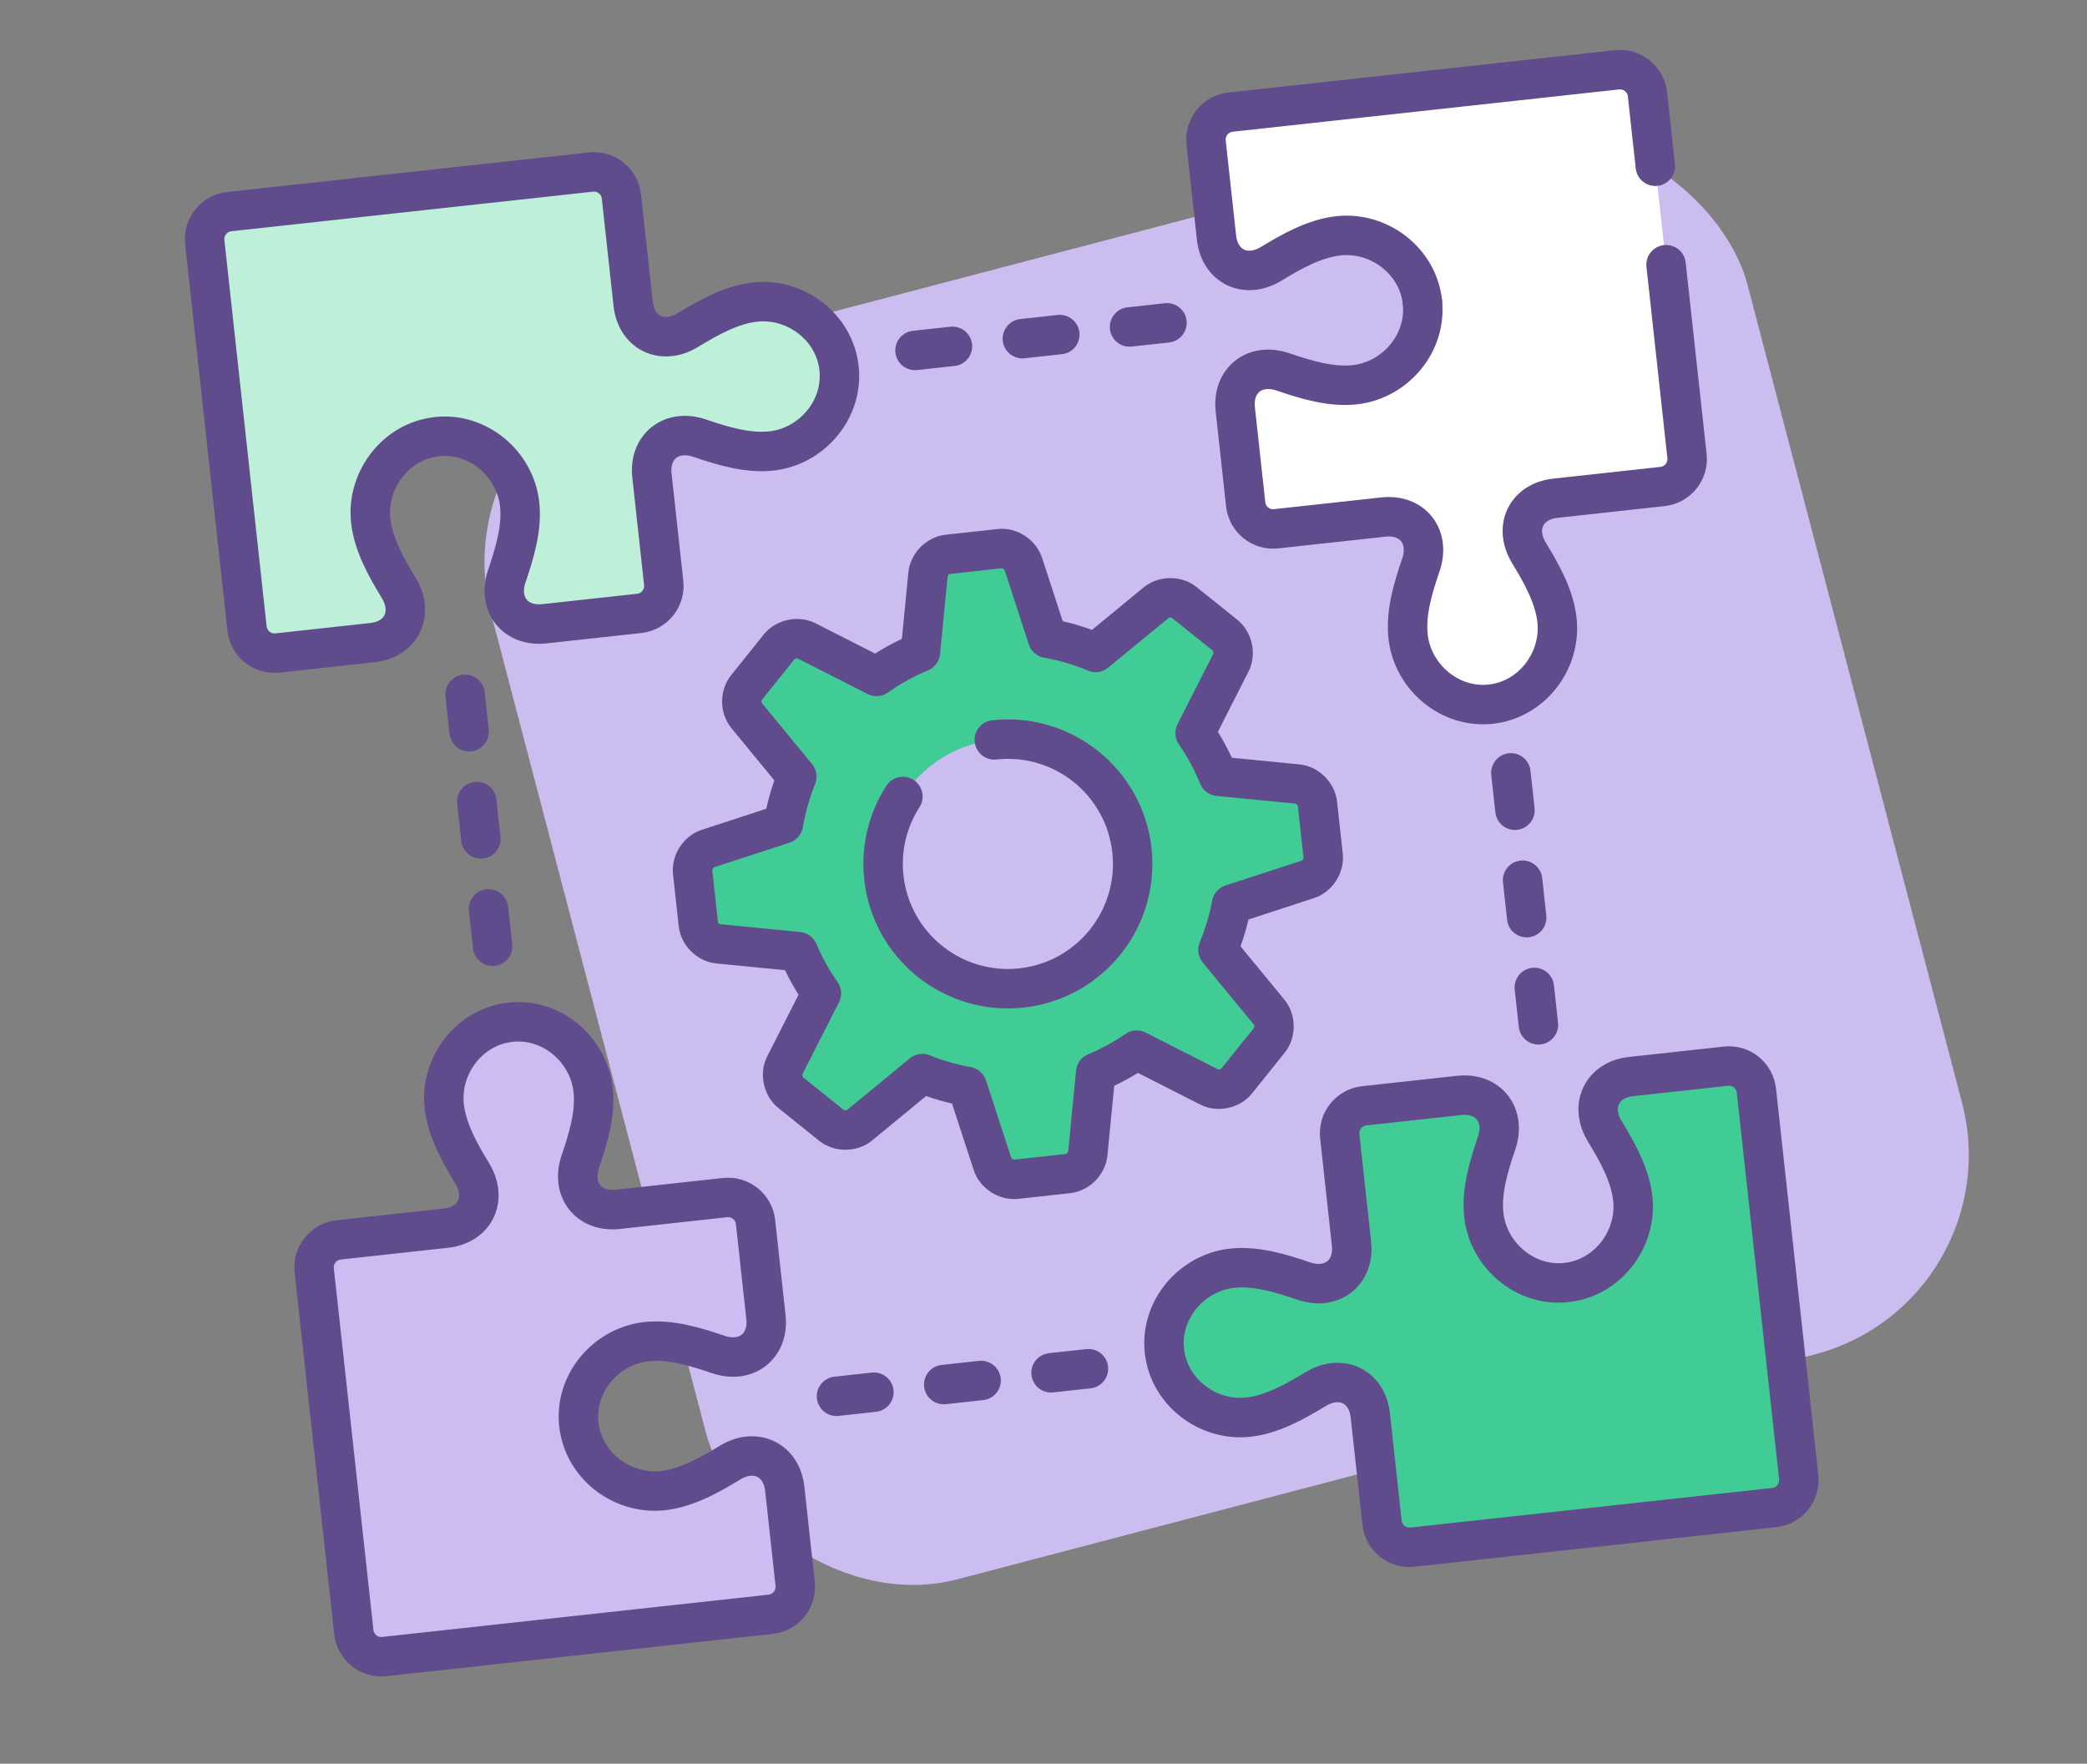 <?xml version="1.0" encoding="UTF-8"?>
<svg xmlns="http://www.w3.org/2000/svg" width="71" height="60" viewBox="0 0 71 60" fill="none">
  <rect x="0" y="0" width="71" height="60" fill="#808080" stroke="none"/>
  <rect x="14.935" y="14.122" width="44.184" height="42.782" rx="7.013" transform="rotate(-14.697 14.935 14.122)" fill="#CCBDF1"></rect>
  <g clip-path="url(#clip0_1917_3759)">
    <path d="M44.142 26.671L41.453 26.409C41.239 25.887 40.973 25.394 40.659 24.939L41.877 22.542C42.03 22.24 41.94 21.82 41.677 21.609L40.289 20.495C40.025 20.283 39.596 20.285 39.335 20.5L37.274 22.195C36.754 21.976 36.205 21.814 35.639 21.714L34.814 19.182C34.709 18.86 34.348 18.627 34.012 18.664L32.243 18.858C31.906 18.895 31.604 19.2 31.572 19.537L31.313 22.187C30.781 22.408 30.282 22.684 29.821 23.011L27.443 21.802C27.141 21.649 26.721 21.739 26.51 22.002L25.396 23.39C25.184 23.654 25.186 24.083 25.401 24.344L27.109 26.422C26.901 26.934 26.748 27.473 26.652 28.029L24.082 28.867C23.761 28.972 23.528 29.333 23.564 29.669L23.758 31.438C23.795 31.774 24.1 32.076 24.437 32.109L27.157 32.375C27.371 32.879 27.636 33.353 27.945 33.792L26.702 36.239C26.549 36.54 26.64 36.961 26.903 37.172L28.29 38.286C28.554 38.498 28.984 38.495 29.245 38.28L31.381 36.523C31.869 36.721 32.38 36.869 32.907 36.964L33.767 39.599C33.871 39.921 34.232 40.154 34.569 40.117L36.338 39.924C36.674 39.887 36.976 39.581 37.009 39.245L37.278 36.486C37.772 36.279 38.239 36.024 38.672 35.725L41.139 36.979C41.44 37.132 41.86 37.041 42.072 36.778L43.185 35.391C43.397 35.126 43.395 34.697 43.18 34.436L41.437 32.316C41.643 31.821 41.799 31.3 41.899 30.762L44.498 29.915C44.819 29.809 45.053 29.449 45.016 29.112L44.822 27.343C44.785 27.007 44.48 26.705 44.143 26.672L44.142 26.671ZM34.751 33.61C32.42 33.865 30.324 32.183 30.069 29.852C29.814 27.521 31.497 25.426 33.827 25.171C36.158 24.916 38.254 26.598 38.508 28.929C38.764 31.259 37.081 33.355 34.751 33.61Z" fill="#41CC96"></path>
    <path d="M53.297 43.628C54.696 43.475 55.675 42.162 55.552 40.819C55.475 39.98 55.012 39.172 54.594 38.484C54.07 37.619 54.501 36.731 55.487 36.624L58.716 36.27C59.233 36.214 59.697 36.586 59.753 37.103L61.192 50.248C61.248 50.765 60.876 51.229 60.359 51.286L48.054 52.632C47.538 52.688 47.074 52.316 47.017 51.799L46.618 48.149C46.51 47.162 45.621 46.731 44.758 47.256C44.069 47.673 43.261 48.137 42.423 48.214C41.078 48.338 39.766 47.357 39.613 45.959C39.46 44.56 40.53 43.319 41.869 43.149C42.704 43.043 43.593 43.32 44.355 43.58C45.313 43.904 46.086 43.292 45.978 42.306L45.579 38.656C45.523 38.139 45.895 37.675 46.412 37.618L49.641 37.265C50.628 37.157 51.241 37.931 50.915 38.888C50.656 39.65 50.378 40.54 50.484 41.375C50.655 42.714 51.896 43.783 53.294 43.63" fill="#41CC96"></path>
    <path d="M48.39 10.272C48.237 8.873 46.924 7.893 45.581 8.017C44.742 8.094 43.934 8.557 43.246 8.975C42.381 9.499 41.493 9.068 41.386 8.082L41.032 4.851C40.975 4.334 41.348 3.87 41.865 3.814L55.01 2.375C55.527 2.319 55.991 2.692 56.047 3.208L57.394 15.513C57.45 16.029 57.078 16.493 56.561 16.55L52.911 16.949C51.924 17.057 51.493 17.946 52.018 18.809C52.435 19.498 52.899 20.306 52.976 21.144C53.099 22.489 52.119 23.801 50.721 23.954C49.322 24.107 48.081 23.037 47.911 21.698C47.805 20.863 48.082 19.974 48.342 19.212C48.666 18.254 48.054 17.481 47.068 17.589L43.417 17.988C42.901 18.044 42.437 17.672 42.38 17.155L42.027 13.926C41.919 12.939 42.693 12.326 43.65 12.652C44.412 12.911 45.301 13.189 46.136 13.082C47.476 12.912 48.545 11.671 48.392 10.273" fill="white"></path>
    <path d="M53.297 43.628C54.696 43.475 55.675 42.162 55.552 40.819C55.475 39.98 55.012 39.172 54.594 38.484C54.07 37.619 54.501 36.731 55.487 36.624L58.716 36.27C59.233 36.214 59.697 36.586 59.753 37.103L61.192 50.248C61.248 50.765 60.876 51.229 60.359 51.286L48.054 52.632C47.538 52.688 47.074 52.316 47.017 51.799L46.618 48.149C46.51 47.162 45.621 46.731 44.758 47.256C44.069 47.673 43.261 48.137 42.423 48.214C41.078 48.338 39.766 47.357 39.613 45.959C39.46 44.56 40.53 43.319 41.869 43.149C42.704 43.043 43.593 43.32 44.355 43.58C45.313 43.904 46.086 43.292 45.978 42.306L45.579 38.656C45.523 38.139 45.895 37.675 46.412 37.618L49.641 37.265C50.628 37.157 51.241 37.931 50.915 38.888C50.656 39.65 50.378 40.54 50.484 41.375C50.655 42.714 51.896 43.783 53.294 43.63" stroke="#604B8C" stroke-width="1.342" stroke-linecap="round" stroke-linejoin="round"></path>
    <path d="M56.68 9.005L57.392 15.513C57.449 16.029 57.076 16.494 56.559 16.55L52.909 16.95C51.922 17.058 51.491 17.946 52.016 18.81C52.434 19.498 52.897 20.306 52.974 21.145C53.098 22.489 52.117 23.801 50.719 23.954C49.32 24.107 48.079 23.037 47.909 21.699C47.803 20.863 48.08 19.974 48.34 19.212C48.665 18.255 48.052 17.481 47.066 17.589L43.416 17.988C42.899 18.045 42.435 17.672 42.378 17.155L42.025 13.926C41.917 12.939 42.691 12.326 43.648 12.652C44.41 12.911 45.3 13.189 46.135 13.083C47.474 12.913 48.543 11.671 48.39 10.273" stroke="#604B8C" stroke-width="1.342" stroke-linecap="round" stroke-linejoin="round"></path>
    <path d="M48.39 10.272C48.237 8.873 46.924 7.893 45.581 8.017C44.742 8.094 43.934 8.557 43.246 8.975C42.381 9.499 41.493 9.068 41.386 8.082L41.032 4.851C40.975 4.334 41.348 3.87 41.865 3.814L55.01 2.375C55.527 2.319 55.991 2.692 56.047 3.208L56.315 5.655" stroke="#604B8C" stroke-width="1.342" stroke-linecap="round" stroke-linejoin="round"></path>
    <path d="M33.827 25.17C36.158 24.915 38.254 26.598 38.508 28.928C38.763 31.259 37.081 33.355 34.751 33.609C32.42 33.864 30.324 32.182 30.069 29.852C29.959 28.847 30.209 27.884 30.717 27.096" stroke="#604B8C" stroke-width="1.342" stroke-linecap="round" stroke-linejoin="round"></path>
    <path d="M24.435 32.108L27.156 32.374C27.369 32.878 27.634 33.352 27.944 33.792L26.7 36.238C26.547 36.539 26.638 36.96 26.901 37.171L28.288 38.285C28.553 38.497 28.982 38.495 29.243 38.279L31.379 36.522C31.867 36.719 32.378 36.868 32.905 36.963L33.765 39.598C33.87 39.92 34.23 40.153 34.567 40.117L36.336 39.923C36.672 39.886 36.974 39.581 37.007 39.244L37.276 36.485C37.77 36.278 38.237 36.023 38.671 35.725L41.137 36.978C41.438 37.131 41.858 37.041 42.07 36.777L43.184 35.39C43.395 35.126 43.393 34.696 43.178 34.435L41.435 32.316C41.642 31.82 41.798 31.299 41.898 30.761L44.496 29.914C44.818 29.809 45.051 29.448 45.014 29.112L44.82 27.343C44.784 27.006 44.478 26.704 44.141 26.671L41.452 26.409C41.239 25.887 40.972 25.394 40.658 24.939L41.876 22.542C42.029 22.24 41.939 21.82 41.676 21.609L40.288 20.495C40.024 20.283 39.595 20.285 39.334 20.5L37.273 22.195C36.753 21.976 36.204 21.814 35.638 21.714L34.813 19.182C34.708 18.86 34.347 18.627 34.011 18.664L32.242 18.858C31.905 18.895 31.604 19.2 31.571 19.537L31.312 22.187C30.78 22.408 30.281 22.684 29.82 23.011L27.442 21.802C27.14 21.649 26.72 21.739 26.509 22.002L25.395 23.39C25.183 23.654 25.185 24.083 25.401 24.344L27.108 26.422C26.9 26.934 26.747 27.473 26.651 28.029L24.082 28.867C23.76 28.972 23.527 29.333 23.564 29.669L23.757 31.438C23.794 31.775 24.099 32.076 24.436 32.109L24.435 32.108Z" stroke="#604B8C" stroke-width="1.342" stroke-linecap="round" stroke-linejoin="round"></path>
    <path d="M52.337 34.863L52.198 33.591" stroke="#604B8C" stroke-width="1.342" stroke-linecap="round" stroke-linejoin="round"></path>
    <path d="M51.938 31.217L51.799 29.944" stroke="#604B8C" stroke-width="1.342" stroke-linecap="round" stroke-linejoin="round"></path>
    <path d="M51.539 27.564L51.4 26.292" stroke="#604B8C" stroke-width="1.342" stroke-linecap="round" stroke-linejoin="round"></path>
    <path d="M19.693 48.459C19.846 49.858 21.159 50.838 22.503 50.714C23.341 50.637 24.149 50.174 24.838 49.756C25.702 49.232 26.59 49.663 26.698 50.649L27.051 53.878C27.108 54.395 26.735 54.859 26.218 54.916L13.074 56.354C12.557 56.41 12.093 56.038 12.037 55.521L10.69 43.217C10.634 42.7 11.006 42.236 11.523 42.179L15.173 41.78C16.16 41.672 16.591 40.783 16.066 39.92C15.649 39.231 15.185 38.423 15.108 37.585C14.985 36.24 15.965 34.928 17.364 34.775C18.763 34.622 20.003 35.692 20.173 37.031C20.279 37.866 20.002 38.755 19.742 39.518C19.418 40.475 20.03 41.248 21.016 41.141L24.667 40.741C25.183 40.685 25.648 41.057 25.704 41.574L26.057 44.803C26.165 45.79 25.391 46.403 24.434 46.077C23.672 45.819 22.783 45.54 21.948 45.647C20.608 45.817 19.539 47.058 19.692 48.456" fill="#CCBCF1"></path>
    <path d="M19.693 48.459C19.846 49.858 21.159 50.838 22.503 50.714C23.341 50.637 24.149 50.174 24.838 49.756C25.702 49.232 26.59 49.663 26.698 50.649L27.051 53.878C27.108 54.395 26.735 54.859 26.218 54.916L13.074 56.354C12.557 56.41 12.093 56.038 12.037 55.521L10.69 43.217C10.634 42.7 11.006 42.236 11.523 42.179L15.173 41.78C16.16 41.672 16.591 40.783 16.066 39.92C15.649 39.231 15.185 38.423 15.108 37.585C14.985 36.24 15.965 34.928 17.364 34.775C18.763 34.622 20.003 35.692 20.173 37.031C20.279 37.866 20.002 38.755 19.742 39.518C19.418 40.475 20.03 41.248 21.016 41.141L24.667 40.741C25.183 40.685 25.648 41.057 25.704 41.574L26.057 44.803C26.165 45.79 25.391 46.403 24.434 46.077C23.672 45.819 22.783 45.54 21.948 45.647C20.608 45.817 19.539 47.058 19.692 48.456" stroke="#604B8C" stroke-width="1.342" stroke-linecap="round" stroke-linejoin="round"></path>
    <path d="M28.458 47.5L29.73 47.361" stroke="#604B8C" stroke-width="1.342" stroke-linecap="round" stroke-linejoin="round"></path>
    <path d="M32.106 47.101L33.377 46.962" stroke="#604B8C" stroke-width="1.342" stroke-linecap="round" stroke-linejoin="round"></path>
    <path d="M35.757 46.701L37.029 46.562" stroke="#604B8C" stroke-width="1.342" stroke-linecap="round" stroke-linejoin="round"></path>
    <path d="M39.701 10.983L38.428 11.122" stroke="#604B8C" stroke-width="1.342" stroke-linecap="round" stroke-linejoin="round"></path>
    <path d="M36.054 11.382L34.781 11.521" stroke="#604B8C" stroke-width="1.342" stroke-linecap="round" stroke-linejoin="round"></path>
    <path d="M32.402 11.782L31.129 11.921" stroke="#604B8C" stroke-width="1.342" stroke-linecap="round" stroke-linejoin="round"></path>
    <path d="M14.862 14.856C13.463 15.009 12.483 16.322 12.607 17.666C12.684 18.504 13.146 19.312 13.565 20.001C14.089 20.865 13.658 21.753 12.672 21.861L9.442 22.214C8.925 22.271 8.461 21.898 8.404 21.381L6.966 8.237C6.91 7.72 7.282 7.256 7.799 7.199L20.103 5.853C20.62 5.797 21.084 6.169 21.141 6.686L21.54 10.336C21.648 11.323 22.537 11.754 23.4 11.229C24.088 10.812 24.897 10.348 25.735 10.271C27.08 10.148 28.392 11.128 28.544 12.526C28.698 13.925 27.628 15.166 26.289 15.336C25.454 15.442 24.565 15.165 23.802 14.905C22.845 14.581 22.071 15.193 22.179 16.179L22.579 19.83C22.635 20.346 22.263 20.81 21.746 20.867L18.517 21.22C17.53 21.328 16.917 20.554 17.243 19.597C17.501 18.835 17.779 17.946 17.673 17.11C17.503 15.771 16.262 14.702 14.864 14.855" fill="#BEEFD9"></path>
    <path d="M14.862 14.856C13.463 15.009 12.483 16.322 12.607 17.666C12.684 18.504 13.146 19.312 13.565 20.001C14.089 20.865 13.658 21.753 12.672 21.861L9.442 22.214C8.925 22.271 8.461 21.898 8.404 21.381L6.966 8.237C6.91 7.72 7.282 7.256 7.799 7.199L20.103 5.853C20.62 5.797 21.084 6.169 21.141 6.686L21.54 10.336C21.648 11.323 22.537 11.754 23.4 11.229C24.088 10.812 24.897 10.348 25.735 10.271C27.08 10.148 28.392 11.128 28.544 12.526C28.698 13.925 27.628 15.166 26.289 15.336C25.454 15.442 24.565 15.165 23.802 14.905C22.845 14.581 22.071 15.193 22.179 16.179L22.579 19.83C22.635 20.346 22.263 20.81 21.746 20.867L18.517 21.22C17.53 21.328 16.917 20.554 17.243 19.597C17.501 18.835 17.779 17.946 17.673 17.11C17.503 15.771 16.262 14.702 14.864 14.855" stroke="#604B8C" stroke-width="1.342" stroke-linecap="round" stroke-linejoin="round"></path>
    <path d="M15.821 23.62L15.96 24.892" stroke="#604B8C" stroke-width="1.342" stroke-linecap="round" stroke-linejoin="round"></path>
    <path d="M16.22 27.268L16.359 28.539" stroke="#604B8C" stroke-width="1.342" stroke-linecap="round" stroke-linejoin="round"></path>
    <path d="M16.62 30.919L16.759 32.191" stroke="#604B8C" stroke-width="1.342" stroke-linecap="round" stroke-linejoin="round"></path>
  </g>
  <defs>
    <clipPath id="clip0_1917_3759">
      <rect width="50.78" height="50.882" fill="white" transform="translate(6.022 6.719) rotate(-6.244)"></rect>
    </clipPath>
  </defs>
</svg>

